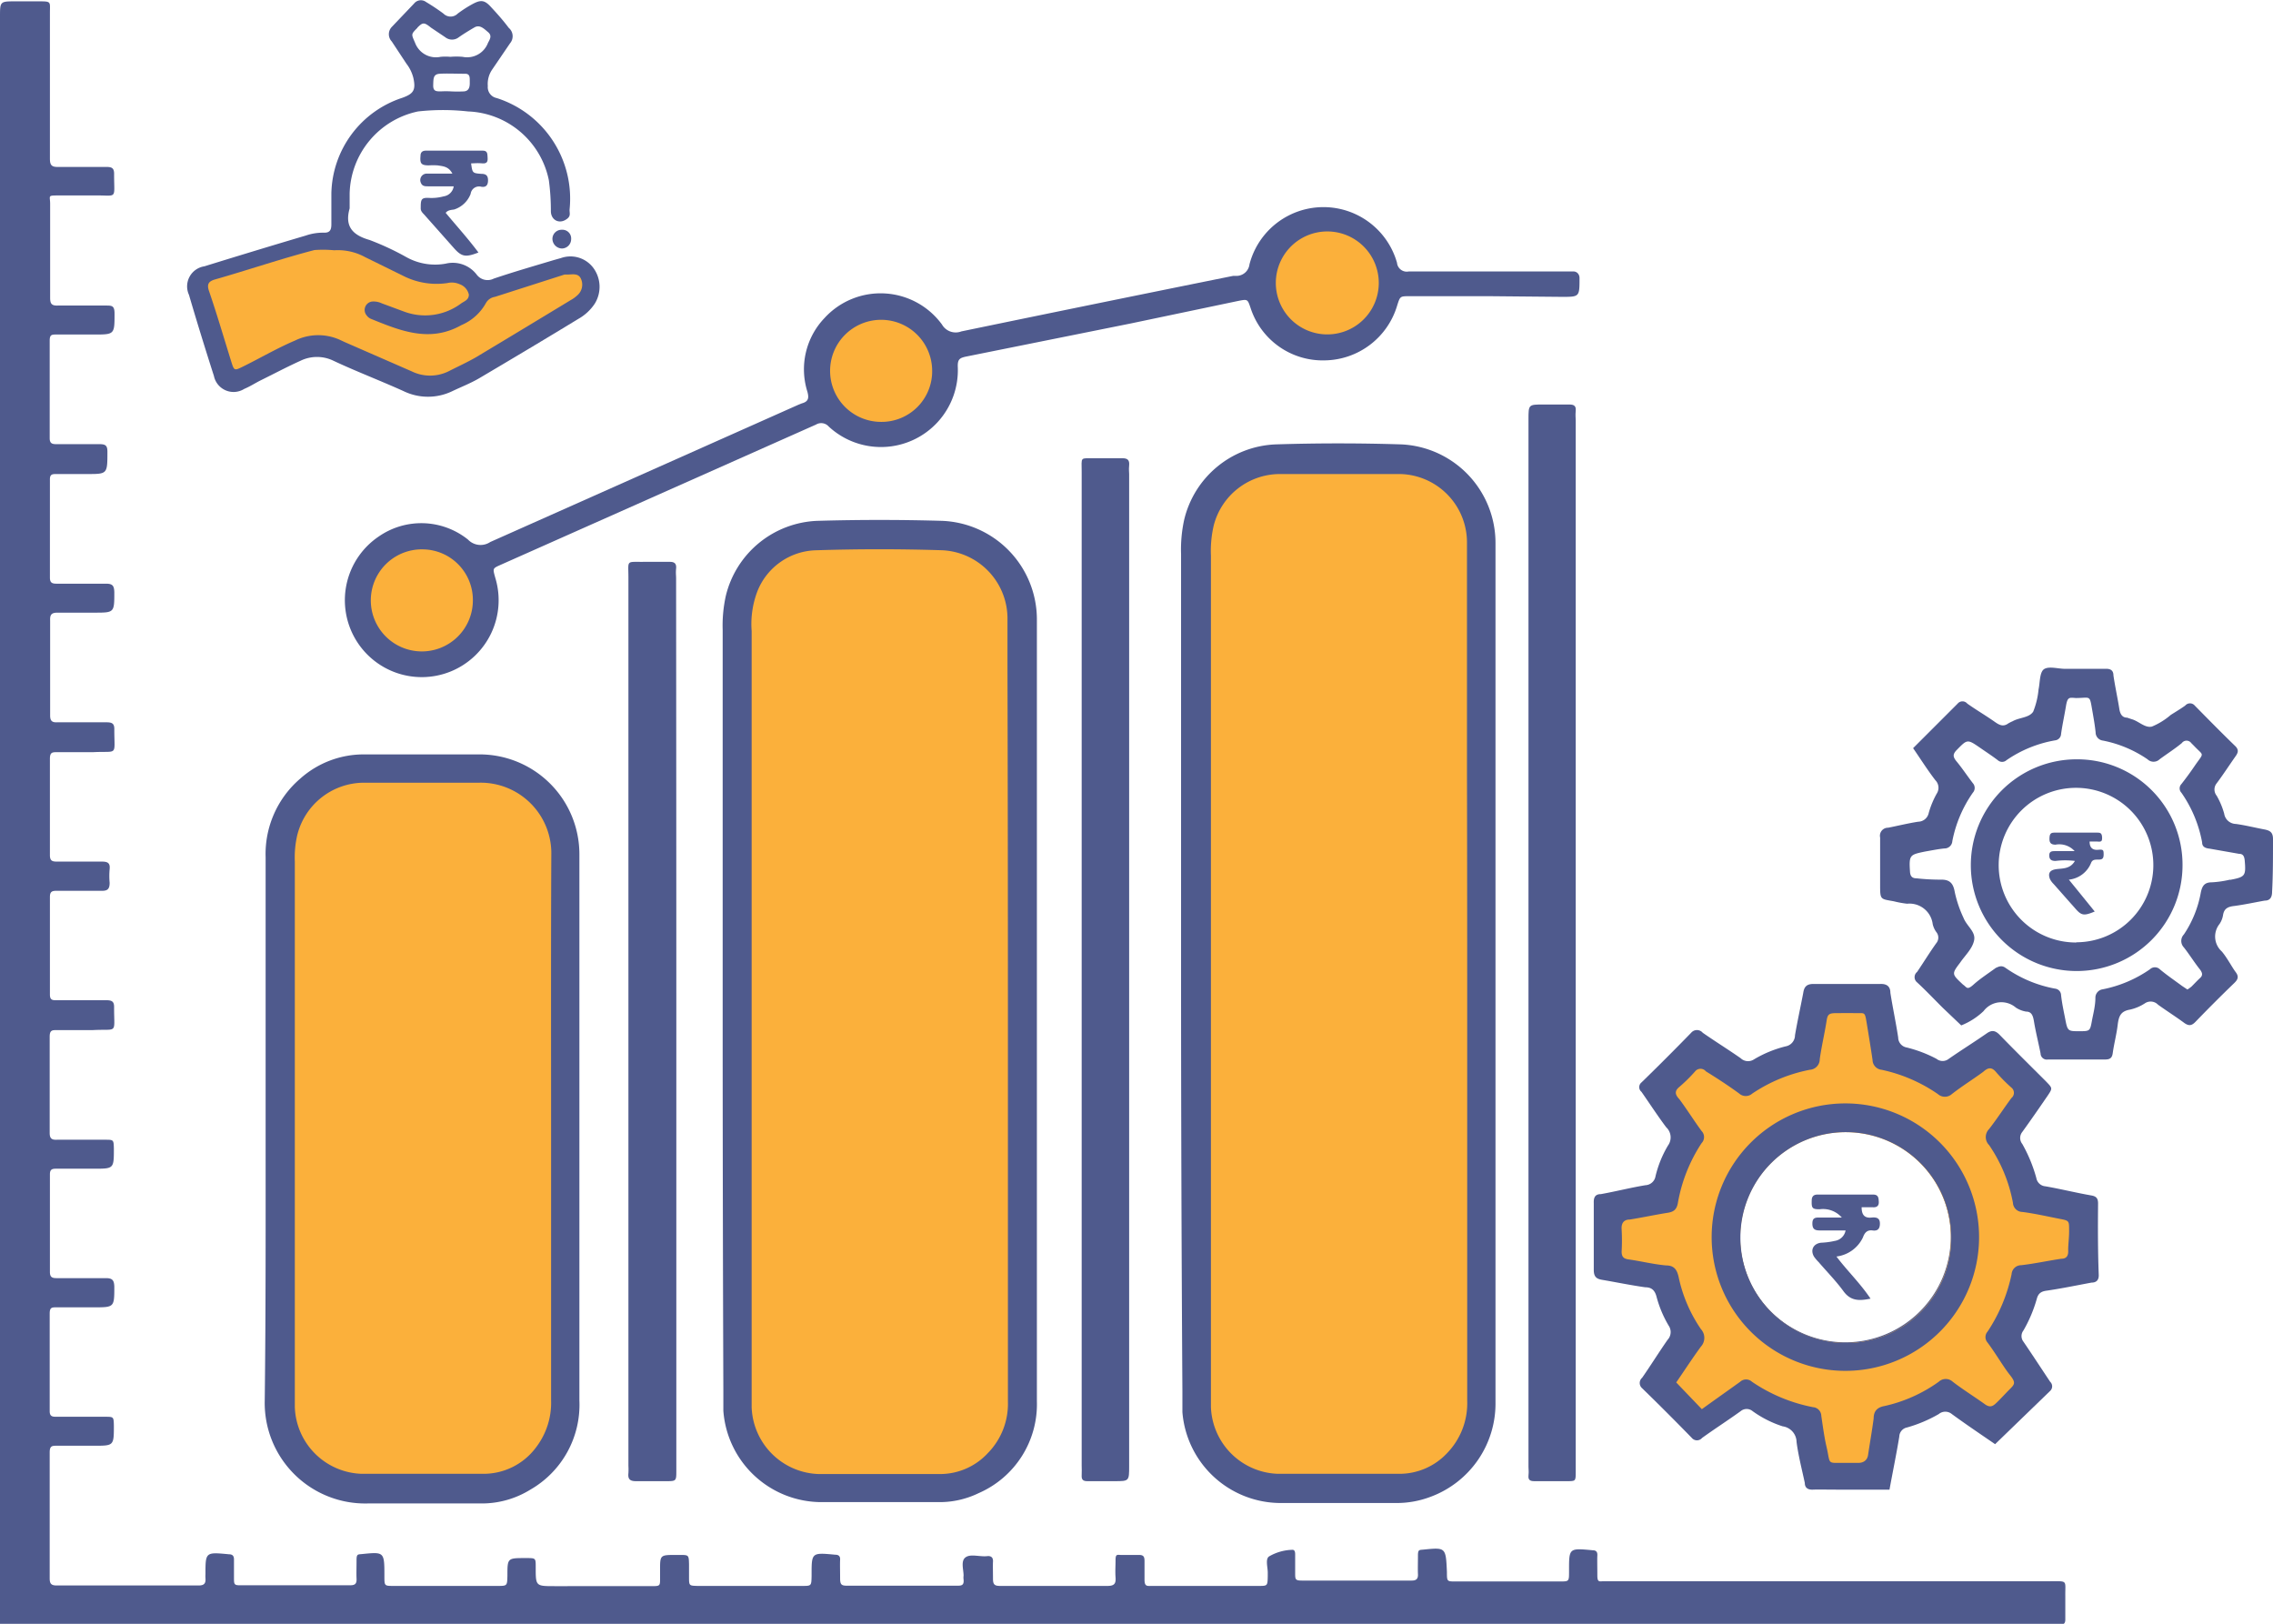 <svg xmlns="http://www.w3.org/2000/svg" viewBox="0 0 102 72.86"><defs><style>.cls-1{fill:#4f5a8d;}.cls-2{fill:#fbb03b;}</style></defs><title>Crowdfunding New Student Website</title><g id="Layer_2" data-name="Layer 2"><g id="Layer_1-2" data-name="Layer 1"><path class="cls-1" d="M0,72.86V72.2Q0,36.48,0,.76c0-.7,0-.7.7-.7h1c.62,0,.54,0,.54.52q0,2.44,0,4.87c0,.55,0,1.11,0,1.66,0,.28.06.39.37.38.72,0,1.44,0,2.16,0,.25,0,.36.05.35.34,0,1.16.17.92-.91.94-.52,0-1,0-1.55,0s-.41,0-.41.38c0,1.4,0,2.81,0,4.21,0,.26.06.36.34.35.72,0,1.44,0,2.16,0,.27,0,.39,0,.39.36,0,.94,0,.94-.92.94H2.53c-.2,0-.3,0-.3.27q0,2.19,0,4.38c0,.24.11.27.31.27.65,0,1.29,0,1.94,0,.27,0,.34.08.34.34,0,1,0,1-.9,1H2.54c-.19,0-.31,0-.3.27q0,2.19,0,4.38c0,.23.1.27.3.27.74,0,1.48,0,2.22,0,.3,0,.36.1.37.38,0,.92,0,.92-.89.92-.55,0-1.11,0-1.66,0-.28,0-.34.1-.33.35q0,2.13,0,4.26c0,.24.08.32.31.31.74,0,1.48,0,2.22,0,.26,0,.36.06.35.34,0,1.2.18.94-.95,1-.54,0-1.07,0-1.61,0-.22,0-.33,0-.33.3q0,2.16,0,4.32c0,.27.12.29.33.29.68,0,1.37,0,2,0,.26,0,.38.06.35.34a3.33,3.33,0,0,0,0,.61c0,.3-.11.37-.39.36-.68,0-1.37,0-2,0-.21,0-.29.05-.29.28q0,2.19,0,4.38c0,.26.14.25.31.25.74,0,1.48,0,2.22,0,.26,0,.36.06.35.34,0,1.2.18.94-.95,1-.54,0-1.07,0-1.61,0-.22,0-.33,0-.33.3q0,2.16,0,4.32c0,.25.1.31.32.3H4.72c.38,0,.38,0,.39.4,0,.9,0,.9-.89.9H2.5c-.18,0-.26.05-.26.25q0,2.19,0,4.38c0,.22.08.28.29.28.74,0,1.48,0,2.22,0,.29,0,.37.09.38.38,0,.93,0,.93-.92.93H2.53c-.2,0-.3,0-.3.28q0,2.19,0,4.38c0,.25.14.25.31.25H4.71c.39,0,.39,0,.4.39,0,.91,0,.91-.88.91H2.56c-.22,0-.33,0-.33.3q0,2.82,0,5.65c0,.23.06.32.31.32H8.91c.25,0,.33-.09.31-.33a1.35,1.35,0,0,1,0-.17c0-1,0-1,1.05-.9.16,0,.23.07.23.23s0,.55,0,.83,0,.34.3.33h4.93c.23,0,.28-.1.27-.3s0-.55,0-.83.06-.25.25-.27c1-.1,1-.1,1,1,0,.43,0,.43.42.43h4.65c.44,0,.44,0,.45-.46,0-.8,0-.79.84-.79.44,0,.43,0,.43.42,0,.84,0,.84.85.84H29.2c.45,0,.42,0,.42-.43,0-.09,0-.18,0-.28,0-.69,0-.69.71-.69h.17c.41,0,.41,0,.42.43,0,.18,0,.37,0,.55,0,.4,0,.4.38.41H36c.41,0,.41,0,.42-.44,0,0,0,0,0-.06,0-1,0-1,1.06-.9.16,0,.23.07.22.23s0,.55,0,.83.06.33.31.33h4.93c.19,0,.33,0,.3-.28a.64.64,0,0,1,0-.17c0-.28-.14-.67.1-.83s.64,0,1-.05c.16,0,.23.09.22.25s0,.52,0,.78.09.31.32.31h3.38c.48,0,1,0,1.44,0,.31,0,.38-.11.36-.38s0-.52,0-.78.06-.24.23-.23h.83c.21,0,.24.1.24.28s0,.55,0,.83.09.29.29.28h4.82c.41,0,.41,0,.42-.43,0-.06,0-.11,0-.17,0-.25-.12-.62.07-.73A2.18,2.18,0,0,1,58,69.54c.11,0,.12.12.12.21,0,.28,0,.55,0,.83s0,.34.3.34h4.93c.22,0,.29-.09.28-.29s0-.55,0-.83.06-.25.25-.27c1-.1,1-.1,1.05,1,0,.44,0,.43.41.43H70c.41,0,.41,0,.41-.44,0,0,0,0,0-.06,0-1,0-1,1.06-.9.17,0,.22.09.21.24s0,.59,0,.89.08.27.26.26H92c.81,0,.67-.06.68.67,0,.35,0,.7,0,1.05,0,.17-.07.23-.23.23H0Z"/><path class="cls-1" d="M53,43.69q0-9.41,0-18.83a6.23,6.23,0,0,1,.14-1.54,4.4,4.4,0,0,1,4.1-3.38c1.88-.06,3.77-.06,5.65,0a4.43,4.43,0,0,1,4.22,4.43c0,2.25,0,4.5,0,6.76q0,15.89,0,31.79a4.46,4.46,0,0,1-2.91,4.24,4.27,4.27,0,0,1-1.51.28H57.45a4.43,4.43,0,0,1-4.39-4.08c0-.31,0-.63,0-.94Q53,53,53,43.69Z"/><path class="cls-1" d="M32.43,45.39q0-8.56,0-17.11a6.19,6.19,0,0,1,.14-1.54,4.4,4.4,0,0,1,4.11-3.37q2.79-.08,5.59,0a4.43,4.43,0,0,1,4.26,4.45c0,4,0,7.9,0,11.85q0,11.6,0,23.2A4.35,4.35,0,0,1,43.91,67a4,4,0,0,1-1.76.4H36.83a4.42,4.42,0,0,1-4.37-4.1c0-.31,0-.63,0-.94Q32.43,53.89,32.43,45.39Z"/><path class="cls-1" d="M84.36,54.9c0,.25-.11.34-.33.31s-.35.08-.43.31a1.52,1.52,0,0,1-1.19.86c.49.65,1.06,1.19,1.53,1.89-.53.11-.9.1-1.22-.34s-.74-.87-1.11-1.3a1.8,1.8,0,0,1-.21-.25c-.18-.32,0-.59.33-.62a3.26,3.26,0,0,0,.6-.08.58.58,0,0,0,.49-.47H81.67c-.22,0-.34-.05-.34-.31s.13-.27.32-.27h1a1.12,1.12,0,0,0-1-.37c-.33,0-.36-.06-.35-.39,0-.18.08-.27.26-.27h2.49c.24,0,.25.14.26.32s-.08.26-.26.25h-.51c0,.34.13.5.46.46C84.23,54.61,84.36,54.67,84.36,54.9Z"/><path class="cls-1" d="M94.15,54c0-.22-.07-.32-.3-.36-.69-.12-1.37-.29-2.06-.41a.45.45,0,0,1-.41-.37,6.66,6.66,0,0,0-.63-1.53.43.43,0,0,1,0-.54c.39-.54.77-1.09,1.14-1.63.22-.33.22-.33-.07-.63-.69-.69-1.39-1.38-2.07-2.08-.2-.21-.36-.25-.6-.08-.56.39-1.14.75-1.7,1.14a.44.44,0,0,1-.55,0A5.82,5.82,0,0,0,85.56,47a.46.46,0,0,1-.38-.45c-.1-.66-.24-1.31-.35-2,0-.27-.14-.41-.45-.4-1,0-2,0-3,0-.31,0-.42.13-.46.4-.12.63-.26,1.26-.37,1.9a.51.51,0,0,1-.42.5,5.2,5.2,0,0,0-1.43.59.48.48,0,0,1-.59-.06c-.56-.39-1.14-.75-1.7-1.14a.34.34,0,0,0-.52,0q-1.1,1.13-2.23,2.23a.27.27,0,0,0,0,.42c.37.53.72,1.07,1.11,1.59a.62.62,0,0,1,.08.82,4.93,4.93,0,0,0-.56,1.38.48.48,0,0,1-.45.4c-.67.11-1.33.28-2,.4-.26,0-.33.15-.32.4,0,1,0,2,0,3,0,.32.13.41.4.45.64.11,1.27.24,1.91.33.27,0,.42.12.5.4a5.09,5.09,0,0,0,.55,1.32.51.51,0,0,1-.05.64c-.39.56-.75,1.14-1.14,1.7a.31.31,0,0,0,0,.47q1.13,1.1,2.23,2.23a.3.3,0,0,0,.46,0c.57-.41,1.16-.79,1.73-1.2a.42.42,0,0,1,.54,0A4.82,4.82,0,0,0,80,64a.72.72,0,0,1,.62.7c.08.62.24,1.23.37,1.84,0,.21.13.31.36.3s.7,0,1.05,0h2.39c.15-.82.31-1.59.44-2.38a.43.43,0,0,1,.35-.41,6.23,6.23,0,0,0,1.42-.6.46.46,0,0,1,.59,0c.63.46,1.27.89,1.94,1.35L92,62.41A.28.28,0,0,0,92,62c-.4-.6-.79-1.2-1.2-1.8a.41.41,0,0,1,0-.5,6.16,6.16,0,0,0,.6-1.42c.07-.26.21-.34.46-.37.68-.1,1.35-.24,2-.36.2,0,.33-.1.32-.35C94.14,56.14,94.14,55.09,94.15,54Zm-6.61,1.49a4.73,4.73,0,1,1-4.72-4.72A4.72,4.72,0,0,1,87.54,55.52Z"/><path class="cls-1" d="M11.92,50.59q0-6.06,0-12.12a4.45,4.45,0,0,1,1.55-3.53,4.27,4.27,0,0,1,2.88-1.09c1.72,0,3.43,0,5.15,0A4.48,4.48,0,0,1,26,38.32s0,.07,0,.11q0,12.2,0,24.41a4.39,4.39,0,0,1-2.2,4,4.14,4.14,0,0,1-2.21.62c-1.7,0-3.4,0-5.09,0a4.51,4.51,0,0,1-4.62-4.61C11.93,58.75,11.92,54.67,11.92,50.59Z"/><path class="cls-1" d="M66.86,13.29h-3.6c-.43,0-.43,0-.56.41a3.44,3.44,0,0,1-3.25,2.47,3.4,3.4,0,0,1-3.33-2.35c-.14-.41-.13-.4-.59-.31l-4.77,1L43.35,16c-.28.06-.38.12-.37.45a3.45,3.45,0,0,1-5.79,2.69.45.45,0,0,0-.57-.09L22.43,25.36c-.33.15-.32.15-.2.58A3.45,3.45,0,1,1,17,24.07a3.35,3.35,0,0,1,4,.14.78.78,0,0,0,1,.11l13.83-6.16.15-.06c.3-.08.33-.24.25-.53A3.33,3.33,0,0,1,37,14.27a3.41,3.41,0,0,1,5.27.29.71.71,0,0,0,.87.31q6.09-1.26,12.19-2.49l.16,0a.59.59,0,0,0,.58-.52,3.43,3.43,0,0,1,6.62-.07.44.44,0,0,0,.53.39c2.34,0,4.69,0,7,0,.13,0,.26,0,.39,0s.27.1.27.3c0,.84,0,.84-.79.84Z"/><path class="cls-1" d="M70.71,42.34V65.71c0,.11,0,.22,0,.33,0,.43,0,.42-.42.42H68.85c-.18,0-.28-.05-.26-.25s0-.26,0-.39q0-23.51,0-47c0-.67,0-.67.67-.67.39,0,.78,0,1.16,0,.21,0,.31.06.29.28s0,.3,0,.44Q70.71,30.6,70.71,42.34Z"/><path class="cls-1" d="M48.54,43.5q0-11.16,0-22.31c0-.72-.1-.62.6-.63.41,0,.81,0,1.22,0,.25,0,.33.09.31.32s0,.26,0,.39q0,22.26,0,44.51c0,.68,0,.68-.66.68H48.79c-.2,0-.26-.08-.25-.26s0-.3,0-.44Q48.54,54.63,48.54,43.5Z"/><path class="cls-1" d="M30.35,45.83V65.65c0,.11,0,.22,0,.33,0,.48,0,.48-.48.48s-.89,0-1.33,0c-.27,0-.37-.09-.34-.36a2.81,2.81,0,0,0,0-.33q0-19.93,0-39.86c0-.8-.12-.69.7-.7h1.16c.22,0,.3.09.28.3s0,.3,0,.44Q30.35,35.89,30.35,45.83Z"/><path class="cls-1" d="M94.11,37.76h-.34c0,.29.15.39.38.37s.25,0,.25.21-.09.23-.24.23-.26,0-.32.14a1.21,1.21,0,0,1-1,.76L94,40.9c-.48.2-.59.18-.85-.11l-1-1.13a.82.82,0,0,1-.16-.22c-.1-.26,0-.4.28-.44s.63,0,.84-.37a3.52,3.52,0,0,0-.87,0c-.18,0-.28-.06-.28-.25s.13-.19.27-.19h.87a.93.93,0,0,0-.86-.29c-.23,0-.28-.11-.27-.3s.06-.24.23-.24h1.88c.15,0,.24,0,.25.21S94.27,37.77,94.11,37.76Z"/><path class="cls-1" d="M93.17,34.07a4.75,4.75,0,1,0,4.77,4.72A4.73,4.73,0,0,0,93.17,34.07Zm0,8.22a3.47,3.47,0,1,1,3.46-3.44A3.46,3.46,0,0,1,93.18,42.28Z"/><path class="cls-1" d="M102,37.65c0-.3-.13-.38-.37-.43-.43-.08-.86-.19-1.3-.25a.54.54,0,0,1-.52-.46,3.4,3.4,0,0,0-.34-.81.44.44,0,0,1,0-.55c.3-.4.57-.82.86-1.23.11-.16.13-.27,0-.42-.62-.6-1.23-1.22-1.84-1.84a.28.28,0,0,0-.43,0c-.21.15-.43.28-.65.42a3.12,3.12,0,0,1-.84.52c-.31.08-.59-.24-.91-.33l-.21-.07c-.24,0-.32-.2-.35-.42-.08-.49-.19-1-.26-1.47,0-.23-.13-.31-.36-.3H92.67c-.31,0-.69-.12-.92,0s-.2.6-.27.92a3.57,3.57,0,0,1-.24,1c-.18.28-.62.26-.92.43a1.77,1.77,0,0,0-.2.1c-.22.16-.39.08-.59-.06-.41-.29-.84-.54-1.25-.83a.28.28,0,0,0-.43,0l-2,2c.35.51.66,1,1,1.44a.48.48,0,0,1,.06.6,4,4,0,0,0-.36.87.49.49,0,0,1-.47.39c-.45.07-.9.18-1.35.27a.36.36,0,0,0-.36.44c0,.7,0,1.4,0,2.1s0,.65.61.76a4.58,4.58,0,0,0,.6.11,1.05,1.05,0,0,1,1.15.92,1,1,0,0,0,.16.35.39.39,0,0,1,0,.5c-.3.42-.57.86-.86,1.29a.3.3,0,0,0,0,.47c.39.36.76.75,1.14,1.13l.84.8a3.14,3.14,0,0,0,1-.64,1,1,0,0,1,1.45-.16,1.19,1.19,0,0,0,.46.18c.25,0,.31.19.35.42.08.49.21,1,.3,1.46a.28.28,0,0,0,.33.27h2.55c.22,0,.33-.05.36-.3.06-.42.17-.83.22-1.25s.15-.62.56-.69a2.06,2.06,0,0,0,.66-.28.46.46,0,0,1,.59.06c.39.28.8.54,1.18.82.21.15.34.12.51-.06q.85-.88,1.72-1.72c.18-.17.23-.3.07-.51s-.38-.64-.62-.92a.9.9,0,0,1-.1-1.23,1,1,0,0,0,.16-.41c.05-.3.24-.37.51-.4.45-.06.91-.16,1.36-.24.24,0,.33-.15.33-.41C102,39.28,102,38.46,102,37.65Zm-1.93,1.82a4.54,4.54,0,0,1-.82.12c-.34,0-.43.18-.49.46A4.91,4.91,0,0,1,98,41.93a.42.42,0,0,0,0,.58c.26.33.48.69.73,1,.1.14.13.25,0,.37s-.26.26-.39.39a2,2,0,0,1-.18.13l-.24-.16c-.34-.25-.69-.49-1-.75a.32.32,0,0,0-.44,0,5.61,5.61,0,0,1-2.12.9.38.38,0,0,0-.33.38c0,.35-.09.69-.15,1-.09.5-.09.5-.58.5s-.52,0-.62-.53c-.07-.36-.15-.72-.19-1.09a.3.3,0,0,0-.27-.29,5.64,5.64,0,0,1-2.22-.93c-.18-.13-.3-.06-.44,0-.34.25-.7.48-1,.75s-.3.11-.47,0c-.51-.48-.52-.47-.12-1,.22-.32.55-.62.62-1s-.33-.62-.48-1a5.35,5.35,0,0,1-.39-1.15c-.06-.34-.18-.56-.59-.56A9.92,9.92,0,0,1,86,39.41c-.2,0-.28-.1-.29-.31-.05-.74,0-.75.67-.89.29-.05.58-.11.87-.14a.35.35,0,0,0,.36-.33,5.67,5.67,0,0,1,.92-2.17.32.32,0,0,0,0-.43c-.26-.34-.49-.69-.75-1-.13-.17-.16-.28,0-.46.51-.52.49-.53,1.1-.11.26.18.52.35.77.54a.29.29,0,0,0,.39,0,5.49,5.49,0,0,1,2.18-.89.3.3,0,0,0,.27-.29c.06-.42.15-.83.22-1.25s.15-.38.44-.36c.7,0,.61-.18.76.67.05.29.1.58.13.87a.37.37,0,0,0,.33.37,5.35,5.35,0,0,1,2,.84.39.39,0,0,0,.54,0c.34-.25.7-.48,1-.73a.26.26,0,0,1,.42,0l.12.12c.45.48.47.28.06.87q-.29.43-.62.85a.28.28,0,0,0,0,.39,5.68,5.68,0,0,1,.93,2.23c0,.21.16.26.34.28l1.31.23c.18,0,.24.1.26.29C100.79,39.3,100.76,39.35,100.07,39.48Z"/><path class="cls-1" d="M26.61,12a1.28,1.28,0,0,0-1.44-.42l-.32.09c-.9.27-1.8.53-2.69.83a.61.61,0,0,1-.77-.18A1.35,1.35,0,0,0,20,11.83a2.65,2.65,0,0,1-1.76-.29,12.23,12.23,0,0,0-1.65-.77c-.77-.22-1.13-.61-.9-1.42,0-.22,0-.44,0-.66A3.86,3.86,0,0,1,18.76,5,10.16,10.16,0,0,1,21,5a3.85,3.85,0,0,1,3.63,3.09,10.18,10.18,0,0,1,.09,1.38c0,.38.33.57.63.41s.2-.3.21-.48a4.74,4.74,0,0,0-3.27-5,.5.5,0,0,1-.4-.54,1.14,1.14,0,0,1,.19-.73l.81-1.19a.49.49,0,0,0-.06-.69C22.56.89,22.28.58,22,.28S21.54,0,21.19.19a5.48,5.48,0,0,0-.65.42.45.45,0,0,1-.64,0,9.39,9.39,0,0,0-.78-.52.39.39,0,0,0-.54.07l-1,1.05a.47.47,0,0,0,0,.65l.66,1a1.71,1.71,0,0,1,.31.64c.12.55,0,.71-.5.89a4.61,4.61,0,0,0-3.18,4.29q0,.69,0,1.38c0,.25-.06.39-.34.38a2.38,2.38,0,0,0-.81.13c-1.52.45-3,.9-4.55,1.38a.91.91,0,0,0-.69,1.28Q9,15,9.6,16.87a.9.9,0,0,0,1.36.58c.24-.1.46-.24.69-.36.61-.3,1.21-.62,1.83-.9a1.69,1.69,0,0,1,1.49,0c1,.47,2.1.89,3.14,1.36a2.51,2.51,0,0,0,2.19,0c.4-.19.81-.35,1.19-.57,1.49-.88,3-1.78,4.46-2.67a2.14,2.14,0,0,0,.73-.67A1.43,1.43,0,0,0,26.61,12ZM20.83,4.1a5.82,5.82,0,0,1-.6,0v0a4,4,0,0,0-.44,0c-.22,0-.36,0-.35-.29s0-.48.29-.5.77,0,1.15,0c.21,0,.2.17.2.32S21.11,4.07,20.83,4.1Zm-2.1-2.86c.24-.24.3-.25.61,0l.64.43a.49.49,0,0,0,.61,0c.23-.16.46-.3.7-.44s.43.06.61.21.1.3,0,.48a1,1,0,0,1-1.14.63,3.14,3.14,0,0,0-.55,0h0a2.34,2.34,0,0,0-.44,0,1,1,0,0,1-1.14-.62C18.46,1.53,18.43,1.55,18.73,1.25Z"/><path class="cls-1" d="M20,9.55c.49.59,1,1.15,1.47,1.78-.59.23-.76.19-1.12-.22L19.09,9.69c-.08-.1-.2-.18-.21-.32,0-.4,0-.51.37-.49a2.06,2.06,0,0,0,.66-.07.53.53,0,0,0,.45-.45H19.21c-.13,0-.26,0-.32-.15a.29.29,0,0,1,.26-.42c.37,0,.73,0,1.15,0-.17-.33-.43-.33-.67-.37a3.33,3.33,0,0,0-.39,0c-.35,0-.4-.09-.37-.43,0-.16.09-.23.24-.23h2.55c.22,0,.21.14.22.3s0,.29-.24.27-.33,0-.5,0c.06.43.06.44.45.47.2,0,.31.06.31.29s-.1.32-.3.29a.38.38,0,0,0-.48.32,1.18,1.18,0,0,1-.74.7C20.26,9.42,20.1,9.42,20,9.55Z"/><path class="cls-1" d="M25.22,10.31a.39.39,0,0,1,.41.42.42.42,0,0,1-.42.42.44.44,0,0,1-.42-.43A.41.41,0,0,1,25.22,10.31Z"/><path class="cls-2" d="M65.84,43.68q0,9.58,0,19.16a3.22,3.22,0,0,1-.9,2.36,2.93,2.93,0,0,1-2.12.93c-1.83,0-3.65,0-5.48,0a3.11,3.11,0,0,1-3-3c0-.22,0-.44,0-.66q0-18.77,0-37.54a5,5,0,0,1,.13-1.37,3.07,3.07,0,0,1,2.93-2.29c1.81,0,3.62,0,5.43,0a3.07,3.07,0,0,1,3,3.11c0,3.36,0,6.72,0,10.08Q65.84,39.05,65.84,43.68Z"/><path class="cls-2" d="M45.23,45.45q0,8.72,0,17.44a3.16,3.16,0,0,1-.9,2.31,2.92,2.92,0,0,1-2.12.94c-1.83,0-3.65,0-5.48,0a3.11,3.11,0,0,1-3-3c0-.2,0-.41,0-.61q0-17.11,0-34.22A4.1,4.1,0,0,1,34,26.5a2.91,2.91,0,0,1,2.64-1.81c1.88-.06,3.76-.06,5.65,0a3.07,3.07,0,0,1,2.92,3c0,.7,0,1.4,0,2.1Q45.23,37.61,45.23,45.45Z"/><path class="cls-2" d="M92.85,55.18c0-.4,0-.41-.42-.49s-1.12-.24-1.68-.31a.43.43,0,0,1-.42-.41,6.74,6.74,0,0,0-1.07-2.59.51.51,0,0,1,0-.72c.35-.45.66-.93,1-1.39a.3.3,0,0,0,0-.47,7.26,7.26,0,0,1-.7-.71c-.19-.22-.35-.19-.56,0-.46.34-.95.64-1.41,1a.47.47,0,0,1-.63,0A7,7,0,0,0,84.43,48a.45.45,0,0,1-.4-.44c-.08-.55-.17-1.09-.26-1.64s-.08-.45-.51-.46-.59,0-.89,0-.36.07-.4.33c-.09.58-.23,1.16-.31,1.74a.47.47,0,0,1-.44.47,7,7,0,0,0-2.59,1.07.44.44,0,0,1-.58,0c-.49-.36-1-.69-1.5-1a.31.31,0,0,0-.48,0,7,7,0,0,1-.71.7c-.23.19-.19.35,0,.55.35.47.68,1,1,1.43a.39.39,0,0,1,0,.54A7.09,7.09,0,0,0,75.29,54c-.06.29-.2.38-.47.42-.56.09-1.12.21-1.68.3-.26,0-.39.15-.37.44a9,9,0,0,1,0,1c0,.23.09.32.31.35.57.08,1.12.22,1.69.27.37,0,.49.21.56.53a6.49,6.49,0,0,0,1,2.33.58.58,0,0,1,0,.78c-.39.53-.75,1.09-1.11,1.61l1.15,1.2c.58-.42,1.15-.82,1.72-1.23a.39.39,0,0,1,.53,0,7.33,7.33,0,0,0,2.74,1.14.4.4,0,0,1,.37.39c.07.47.14,1,.24,1.41.18.8,0,.69.81.7.2,0,.41,0,.61,0s.4-.09.44-.36c.08-.55.18-1.09.25-1.64,0-.3.14-.49.48-.55A6.64,6.64,0,0,0,87,62a.46.46,0,0,1,.63,0c.47.36,1,.69,1.43,1,.18.13.31.14.47,0s.44-.45.66-.67.28-.29,0-.64-.66-1-1-1.45a.37.37,0,0,1,0-.49,7.34,7.34,0,0,0,1.08-2.58.43.43,0,0,1,.43-.4c.6-.07,1.2-.2,1.8-.29.23,0,.32-.13.31-.36S92.86,55.5,92.85,55.18ZM82.8,60.26a4.73,4.73,0,1,1,4.75-4.73A4.7,4.7,0,0,1,82.8,60.26Z"/><path class="cls-2" d="M24.73,50.65q0,6.09,0,12.18a3.29,3.29,0,0,1-.68,2.12,2.93,2.93,0,0,1-2.34,1.18c-1.83,0-3.65,0-5.48,0a3.1,3.1,0,0,1-3-3c0-.18,0-.37,0-.55q0-12,0-23.92a4.43,4.43,0,0,1,.07-1,3.09,3.09,0,0,1,3.07-2.54c1.16,0,2.33,0,3.49,0H21.5a3.17,3.17,0,0,1,3.24,3.26C24.72,42.49,24.73,46.57,24.73,50.65Z"/><path class="cls-2" d="M59.41,15a2.31,2.31,0,0,1,0-4.61,2.31,2.31,0,1,1,0,4.61Z"/><path class="cls-2" d="M39.53,18.93a2.29,2.29,0,1,1,2.3-2.31A2.27,2.27,0,0,1,39.53,18.93Z"/><path class="cls-2" d="M21.22,26.95A2.29,2.29,0,1,1,19,24.65,2.27,2.27,0,0,1,21.22,26.95Z"/><path class="cls-2" d="M15,11.23a2.55,2.55,0,0,1,1.39.31l1.69.83a3.3,3.3,0,0,0,2,.33.86.86,0,0,1,.54.05.64.64,0,0,1,.42.47c0,.23-.19.29-.34.39a2.7,2.7,0,0,1-2.57.37l-1-.37a.86.86,0,0,0-.43-.08.38.38,0,0,0-.24.63.45.45,0,0,0,.17.14c1.33.54,2.65,1.09,4.07.29a2.27,2.27,0,0,0,1.11-1,.56.56,0,0,1,.4-.27l3.12-1,.11,0c.24,0,.51-.08.63.19a.63.63,0,0,1-.14.72,1.42,1.42,0,0,1-.31.23c-1.42.86-2.84,1.72-4.26,2.57-.4.23-.82.42-1.23.63a1.88,1.88,0,0,1-1.66,0l-3-1.31-.15-.07a2.37,2.37,0,0,0-2.08,0c-.8.34-1.55.78-2.32,1.16-.41.2-.41.21-.55-.24-.33-1.06-.64-2.12-1-3.17-.09-.28,0-.4.24-.48,1.51-.43,3-.94,4.5-1.33A5.35,5.35,0,0,1,15,11.23Z"/><path class="cls-1" d="M82.81,49.51a6,6,0,1,0,6,6A6,6,0,0,0,82.81,49.51Zm0,10.75a4.73,4.73,0,1,1,4.75-4.73A4.7,4.7,0,0,1,82.8,60.26Z"/></g></g></svg>